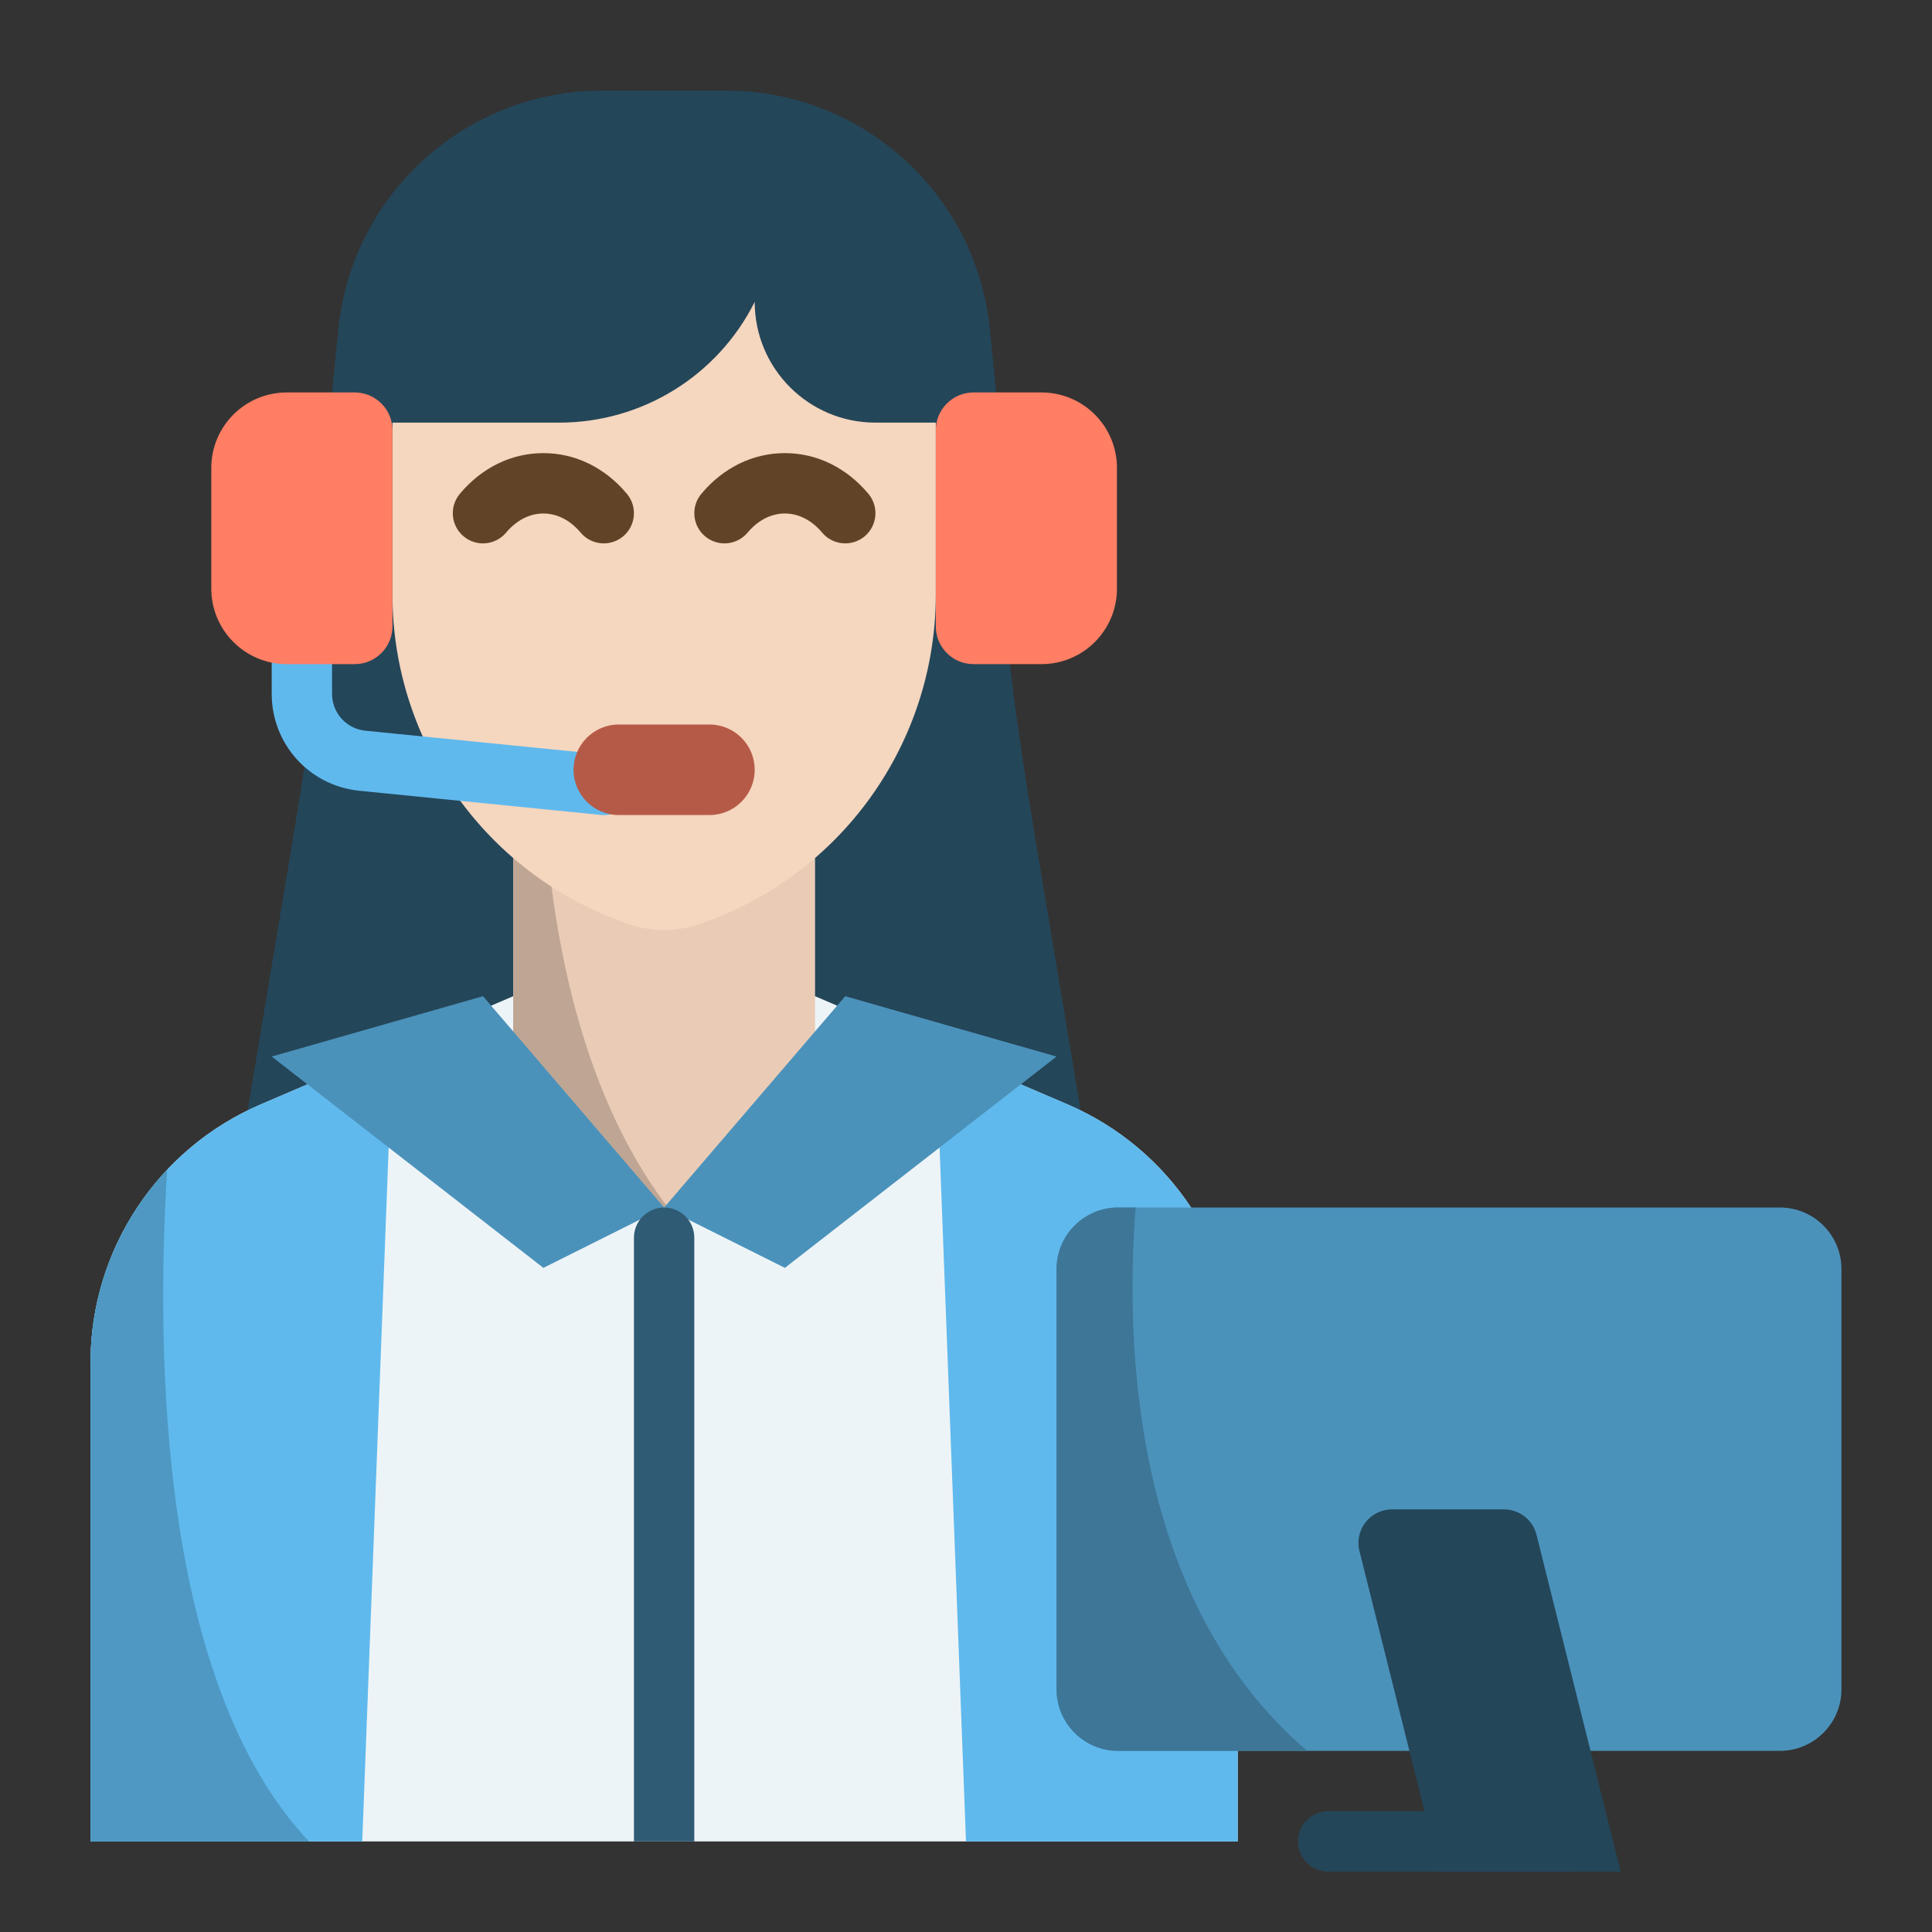 <svg width="60" height="60" viewBox="0 0 60 60" fill="none" xmlns="http://www.w3.org/2000/svg">
<rect x="0" y="0" width="60" height="60" fill="#333333" stroke="none"/>
<path d="M22.546 2.812H18.704C14.473 2.812 10.929 6.019 10.508 10.23L10.312 12.188C10.312 19.188 9.734 22.221 8.583 29.126L7.5 35.625H33.75L32.667 29.126C31.516 22.221 30.938 19.188 30.938 12.188L30.742 10.23C30.321 6.019 26.777 2.812 22.546 2.812Z" fill="#244659"/>
<path d="M33.153 34.298L25.312 30.938H15.938L8.097 34.298C4.891 35.672 2.812 38.824 2.812 42.312V57.188H38.438V42.312C38.438 38.824 36.359 35.672 33.153 34.298Z" fill="#EDF4F7"/>
<path d="M20.625 37.5C18.036 37.5 15.938 35.401 15.938 32.812V22.5H25.312V32.812C25.312 35.401 23.214 37.5 20.625 37.5Z" fill="#EACCB6"/>
<path d="M16.829 22.5H15.938V32.812C15.938 35.401 18.036 37.5 20.625 37.5C20.664 37.5 20.702 37.498 20.741 37.497C17.183 32.815 16.811 25.847 16.829 22.5Z" fill="#BFA694"/>
<path d="M21.673 28.713C20.993 28.94 20.257 28.94 19.577 28.713C15.164 27.242 12.188 23.112 12.188 18.461V13.125H17.37C19.939 13.125 22.288 11.673 23.438 9.375C23.438 11.446 25.116 13.125 27.188 13.125H29.062V18.461C29.062 23.112 26.086 27.242 21.673 28.713Z" fill="#F5D6BF"/>
<path d="M30.234 20.625H32.344C33.638 20.625 34.688 19.576 34.688 18.281V14.531C34.688 13.237 33.638 12.188 32.344 12.188H30.234C29.587 12.188 29.062 12.712 29.062 13.359V19.453C29.062 20.1 29.587 20.625 30.234 20.625Z" fill="#FF7E64"/>
<path d="M18.751 25.313C18.72 25.313 18.689 25.311 18.657 25.308L11.162 24.558C9.609 24.403 8.438 23.109 8.438 21.548V18.75C8.438 18.232 8.857 17.812 9.375 17.812C9.893 17.812 10.312 18.232 10.312 18.75V21.548C10.312 22.141 10.758 22.634 11.349 22.693L18.843 23.442C19.358 23.494 19.734 23.953 19.683 24.468C19.634 24.952 19.227 25.313 18.751 25.313Z" fill="#5FB9ED"/>
<path d="M11.016 20.625H8.906C7.612 20.625 6.562 19.576 6.562 18.281V14.531C6.562 13.237 7.612 12.188 8.906 12.188H11.016C11.663 12.188 12.188 12.712 12.188 13.359V19.453C12.188 20.1 11.663 20.625 11.016 20.625Z" fill="#FF7E64"/>
<path d="M22.031 25.312H19.219C18.442 25.312 17.812 24.683 17.812 23.906C17.812 23.13 18.442 22.5 19.219 22.5H22.031C22.808 22.5 23.438 23.13 23.438 23.906C23.438 24.683 22.808 25.312 22.031 25.312Z" fill="#B65A48"/>
<path d="M38.438 42.312V57.187H30L29.062 32.544L33.154 34.297C36.359 35.672 38.438 38.824 38.438 42.312Z" fill="#5FB9ED"/>
<path d="M2.812 42.312V57.187H11.25L12.188 32.544L8.096 34.297C4.891 35.672 2.812 38.824 2.812 42.312Z" fill="#5FB9ED"/>
<path d="M5.191 36.328C3.693 37.916 2.812 40.042 2.812 42.312V57.188H9.596C4.979 52.295 4.831 42.182 5.191 36.328Z" fill="#4E98C3"/>
<path d="M8.438 32.812L16.875 39.375L20.625 37.5L15 30.938L8.438 32.812Z" fill="#4B92BB"/>
<path d="M32.812 32.812L24.375 39.375L20.625 37.5L26.25 30.938L32.812 32.812Z" fill="#4B92BB"/>
<path d="M20.625 37.5C20.107 37.5 19.688 37.92 19.688 38.438V57.188H21.562V38.438C21.562 37.92 21.143 37.5 20.625 37.5Z" fill="#2F5B74"/>
<path d="M18.751 16.875C18.483 16.875 18.216 16.761 18.031 16.539C17.711 16.157 17.301 15.947 16.875 15.947C16.449 15.947 16.039 16.157 15.719 16.539C15.387 16.936 14.795 16.989 14.398 16.657C14.001 16.324 13.949 15.733 14.281 15.336C14.963 14.521 15.884 14.072 16.875 14.072C17.866 14.072 18.787 14.521 19.469 15.336C19.801 15.733 19.749 16.324 19.352 16.657C19.176 16.803 18.963 16.875 18.751 16.875Z" fill="#614427"/>
<path d="M26.251 16.875C25.983 16.875 25.716 16.761 25.531 16.539C25.211 16.157 24.801 15.947 24.375 15.947C23.949 15.947 23.539 16.157 23.219 16.539C22.887 16.936 22.295 16.989 21.898 16.657C21.501 16.324 21.449 15.733 21.781 15.336C22.463 14.521 23.384 14.072 24.375 14.072C25.366 14.072 26.287 14.521 26.969 15.336C27.301 15.733 27.249 16.324 26.852 16.657C26.676 16.803 26.463 16.875 26.251 16.875Z" fill="#614427"/>
<path d="M55.275 54.375H34.725C33.669 54.375 32.812 53.519 32.812 52.462V39.413C32.812 38.356 33.669 37.5 34.725 37.5H55.275C56.331 37.5 57.188 38.356 57.188 39.413V52.462C57.188 53.519 56.331 54.375 55.275 54.375Z" fill="#4B92BB"/>
<path d="M35.269 37.5H34.725C33.669 37.5 32.812 38.356 32.812 39.413V52.462C32.812 53.519 33.669 54.375 34.725 54.375H40.596C35.157 49.724 34.94 41.729 35.269 37.5Z" fill="#3D7697"/>
<path d="M50.333 58.125H44.708L42.219 48.17C42.055 47.512 42.552 46.875 43.23 46.875H46.707C47.185 46.875 47.602 47.2 47.718 47.664L50.333 58.125Z" fill="#244659"/>
<path d="M48.75 58.125H41.25C40.732 58.125 40.312 57.705 40.312 57.188C40.312 56.67 40.732 56.25 41.25 56.25H48.75C49.268 56.25 49.688 56.67 49.688 57.188C49.688 57.705 49.268 58.125 48.75 58.125Z" fill="#244659"/>
</svg>
